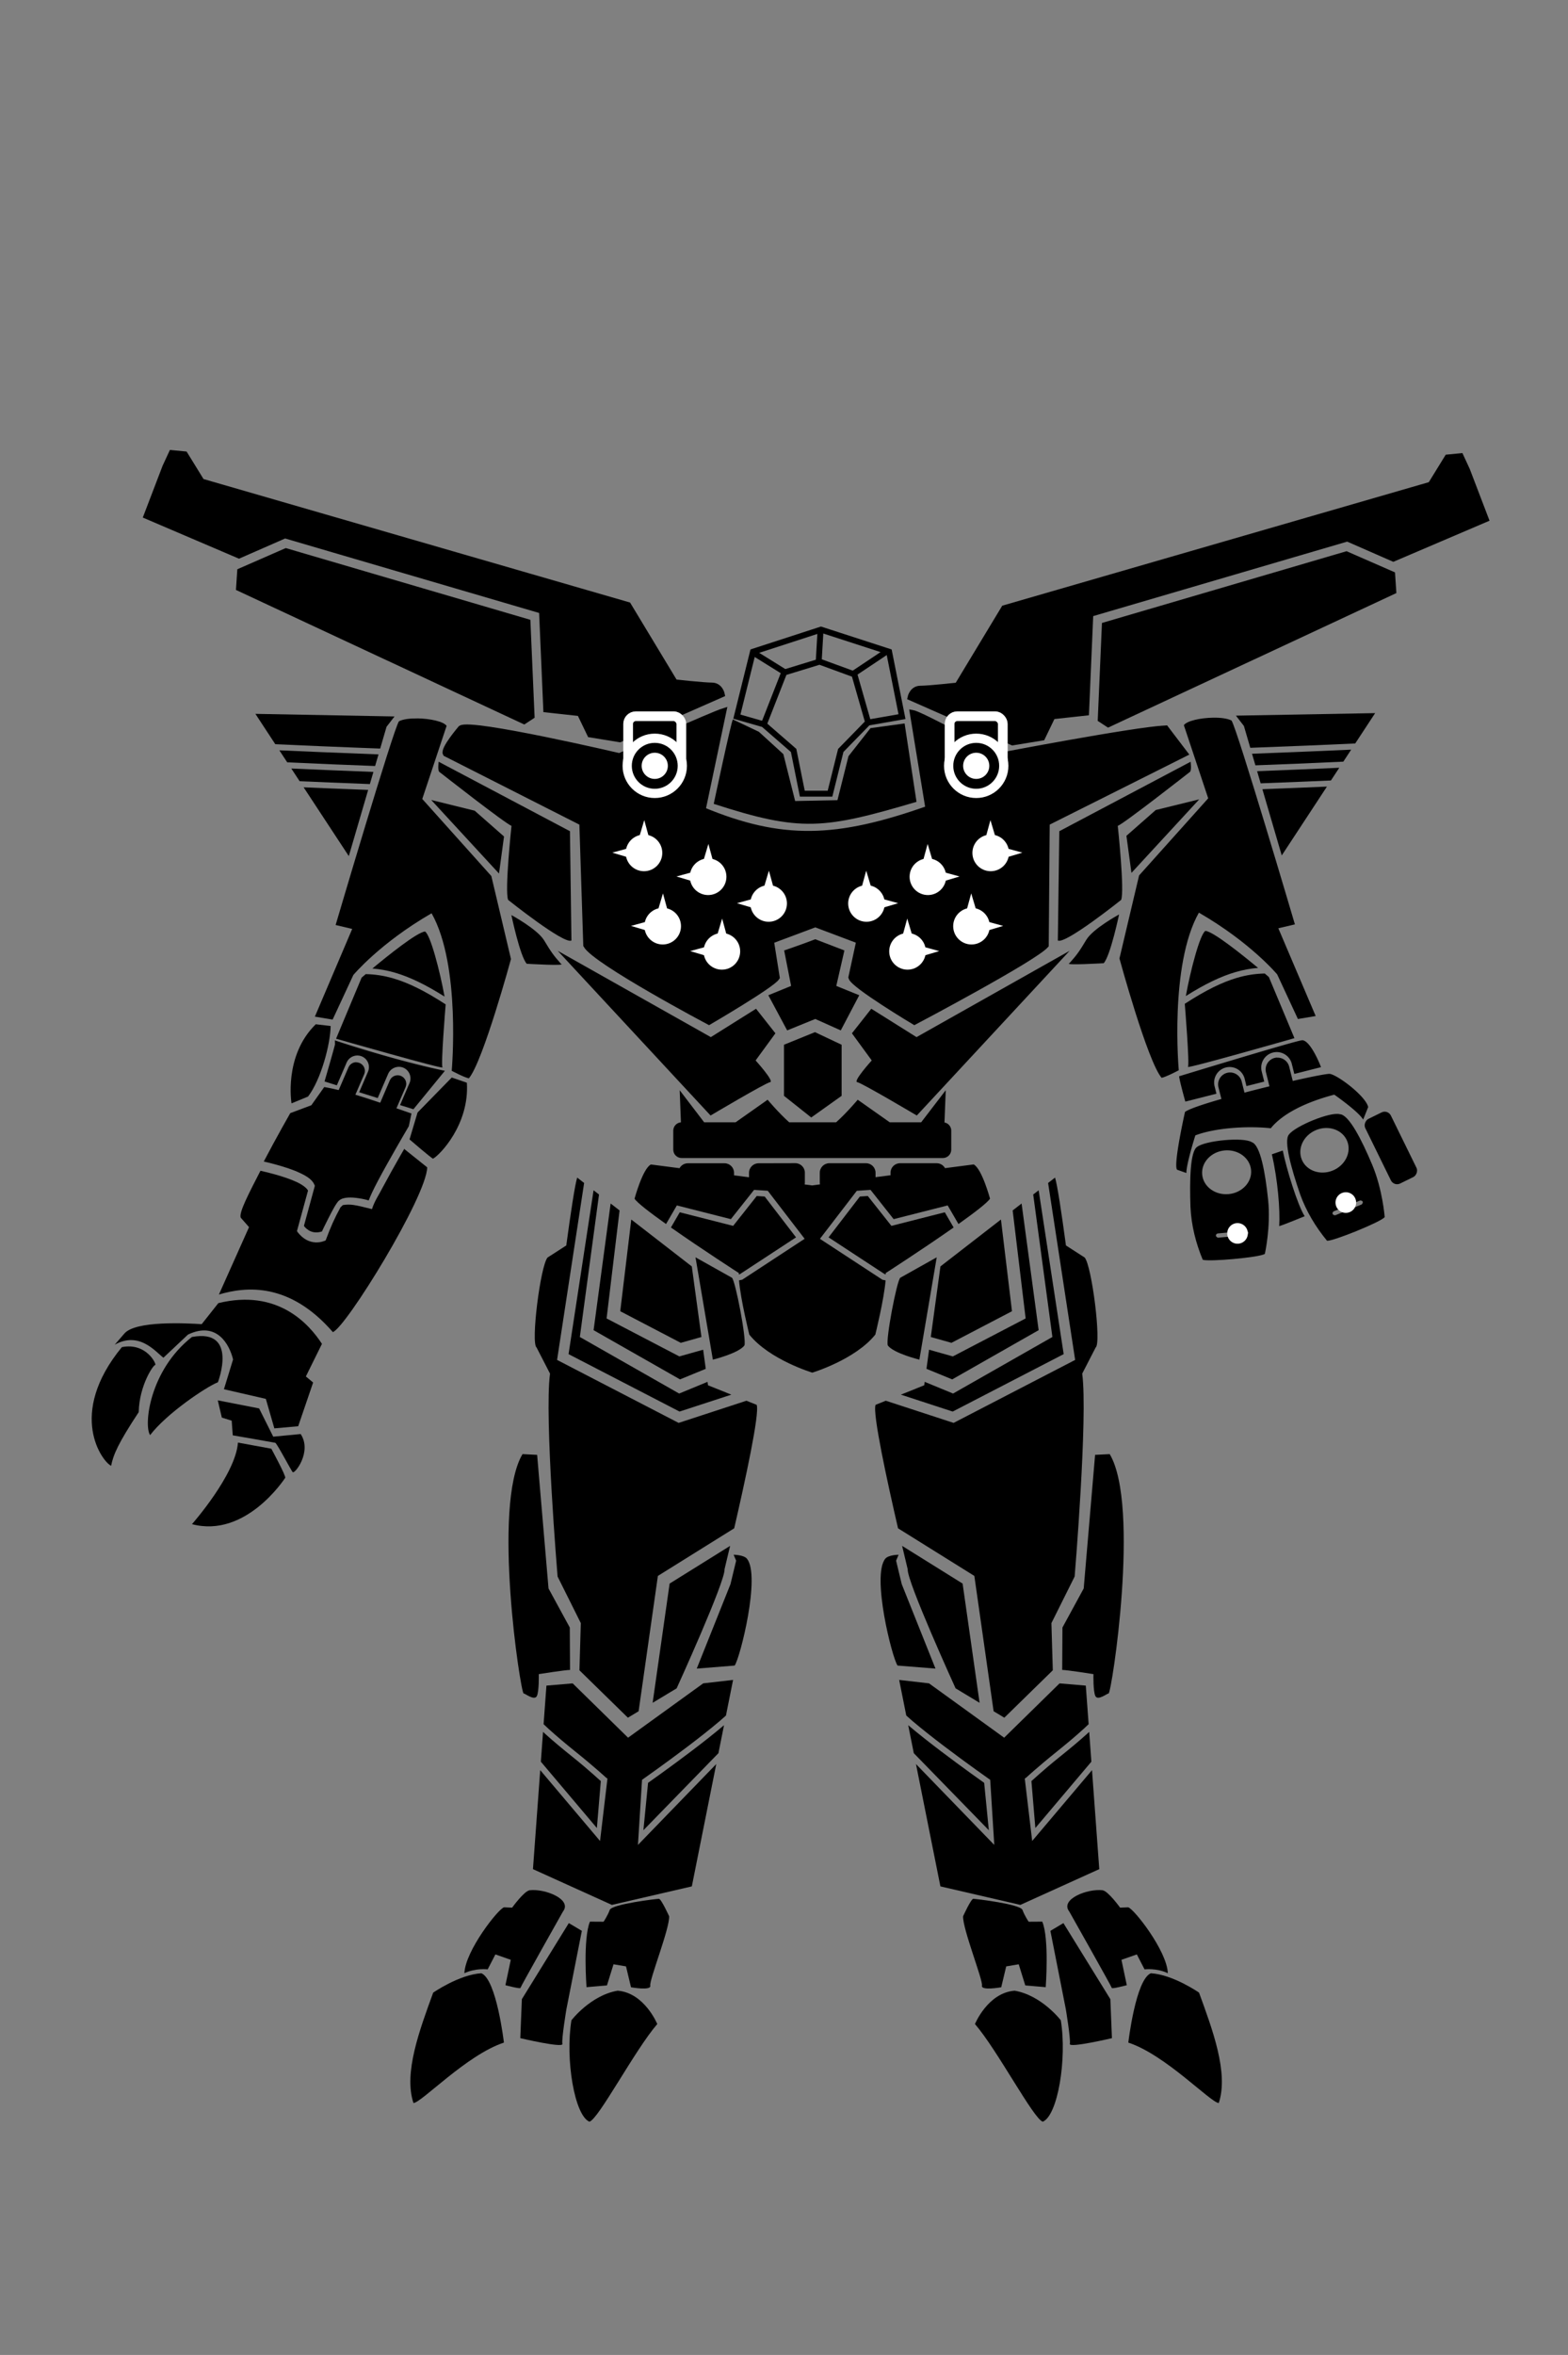 <?xml version="1.0" encoding="UTF-8" standalone="no"?>
<!-- Created with Inkscape (http://www.inkscape.org/) -->

<svg
   sodipodi:docname="Shrike BR.svg"
   inkscape:version="1.1.2 (0a00cf5339, 2022-02-04)"
   id="svg8"
   version="1.1"
   viewBox="0 0 34.983 52.516"
   height="52.516mm"
   width="34.983mm"
   xmlns:inkscape="http://www.inkscape.org/namespaces/inkscape"
   xmlns:sodipodi="http://sodipodi.sourceforge.net/DTD/sodipodi-0.dtd"
   xmlns="http://www.w3.org/2000/svg"
   xmlns:svg="http://www.w3.org/2000/svg"
   xmlns:rdf="http://www.w3.org/1999/02/22-rdf-syntax-ns#"
   xmlns:cc="http://creativecommons.org/ns#"
   xmlns:dc="http://purl.org/dc/elements/1.1/">
  <rect x="0" y="0" width="34.983" height="52.516" fill="#808080" stroke="none"/>
  <defs
     id="defs2" />
  <sodipodi:namedview
     id="base"
     pagecolor="#ffffff"
     bordercolor="#666666"
     borderopacity="1.0"
     inkscape:pageopacity="0.0"
     inkscape:pageshadow="2"
     inkscape:zoom="1.4142136"
     inkscape:cx="68.942909"
     inkscape:cy="43.487066"
     inkscape:document-units="mm"
     inkscape:current-layer="layer1"
     showgrid="false"
     inkscape:window-width="1850"
     inkscape:window-height="1016"
     inkscape:window-x="70"
     inkscape:window-y="1107"
     inkscape:window-maximized="1"
     inkscape:snap-global="false"
     fit-margin-top="0"
     fit-margin-left="0"
     fit-margin-right="0"
     fit-margin-bottom="0"
     showguides="false"
     inkscape:guide-bbox="true"
     inkscape:pagecheckerboard="0" />
  <g
     inkscape:label="Capa 1"
     inkscape:groupmode="layer"
     id="layer1"
     transform="translate(-135.49,-99.591)">
    <path
       id="path19941"
       style="fill:#000000;stroke:#000000;stroke-width:0.132px;stroke-linecap:butt;stroke-linejoin:miter;stroke-opacity:1"
       d="m 143.03,122.886 c -0.009,0.06 -0.218,0.778 -0.218,0.778 l 0.156,0.049 0.195,-0.453 a 0.326,0.326 0 0 1 0.179,-0.174 0.326,0.326 0 0 1 0.249,0.003 0.326,0.326 0 0 1 0.17,0.427 l -0.168,0.391 0.287,0.09 0.209,-0.485 a 0.326,0.326 0 0 1 0.179,-0.173 0.326,0.326 0 0 1 0.249,0.002 0.326,0.326 0 0 1 0.17,0.429 l -0.182,0.423 0.186,0.058 0.605,-0.739 c -1.026,-0.219 -2.266,-0.628 -2.266,-0.628 z" />
    <path
       id="path16801"
       style="fill:#000000;stroke:none;stroke-width:0.132px;stroke-linecap:butt;stroke-linejoin:miter;stroke-opacity:1"
       d="m 164.537,122.79 c -0.002,8e-5 -0.006,4.1e-4 -0.008,7.7e-4 -0.184,0.023 -2.732,0.801 -2.732,0.801 0.007,0.097 0.138,0.565 0.138,0.565 l 0.694,-0.176 -0.041,-0.166 a 0.346,0.346 0 0 1 0.252,-0.419 0.346,0.346 0 0 1 0.419,0.252 l 0.04,0.163 0.397,-0.1 -0.057,-0.228 a 0.346,0.346 0 0 1 0.252,-0.42 0.346,0.346 0 0 1 0.42,0.252 l 0.056,0.225 0.595,-0.151 c -0.024,-0.072 -0.243,-0.606 -0.425,-0.601 z" />
    <path
       id="path13851"
       style="fill:#000000;stroke:#000000;stroke-width:0.132px;stroke-linecap:butt;stroke-linejoin:miter;stroke-opacity:1"
       d="m 139.321,109.695 -0.143,0.309 -0.418,1.093 2.062,0.881 1.025,-0.449 5.735,1.681 0.095,2.202 0.75,0.082 0.229,0.475 0.662,0.108 2.276,-1.003 c 0,0 -0.04,-0.195 -0.221,-0.195 -0.181,0 -0.828,-0.071 -0.828,-0.071 l -1.041,-1.724 -9.516,-2.754 -0.374,-0.607 z m 2.549,2.188 -1.022,0.447 -0.025,0.376 6.359,2.966 0.168,-0.11 -0.091,-2.099 z" />
    <path
       id="path13851-7"
       style="fill:#000000;stroke:#000000;stroke-width:0.132px;stroke-linecap:butt;stroke-linejoin:miter;stroke-opacity:1"
       d="m 168.077,109.765 0.143,0.309 0.418,1.093 -2.062,0.881 -1.025,-0.449 -5.735,1.681 -0.095,2.202 -0.75,0.082 -0.229,0.475 -0.662,0.108 -2.276,-1.003 c 0,0 0.04,-0.195 0.221,-0.195 0.181,0 0.828,-0.071 0.828,-0.071 l 1.041,-1.724 9.516,-2.754 0.374,-0.607 z m -2.549,2.188 1.022,0.447 0.025,0.376 -6.359,2.966 -0.168,-0.11 0.091,-2.099 z" />
    <path
       style="fill:none;stroke:#000000;stroke-width:0.132px;stroke-linecap:butt;stroke-linejoin:miter;stroke-opacity:1"
       d="m 151.93,115.572 0.359,-1.447 1.517,-0.493 1.52,0.493 0.288,1.447 -0.76,0.133 -0.606,0.621 -0.24,0.964 h -0.618 l -0.194,-0.964 -0.672,-0.584 z"
       id="path857"
       sodipodi:nodetypes="cccccccccccc" />
    <path
       style="fill:none;stroke:#000000;stroke-width:0.132px;stroke-linecap:butt;stroke-linejoin:miter;stroke-opacity:1"
       d="m 152.533,115.742 0.452,-1.154 0.79,-0.242 0.777,0.284 0.305,1.065"
       id="path1219"
       sodipodi:nodetypes="ccccc" />
    <path
       style="fill:none;stroke:#000000;stroke-width:0.132px;stroke-linecap:butt;stroke-linejoin:miter;stroke-opacity:1"
       d="m 152.995,114.579 -0.724,-0.45"
       id="path2455" />
    <path
       style="fill:none;stroke:#000000;stroke-width:0.132px;stroke-linecap:butt;stroke-linejoin:miter;stroke-opacity:1"
       d="m 154.527,114.618 0.752,-0.502"
       id="path2457" />
    <path
       style="fill:none;stroke:#000000;stroke-width:0.132px;stroke-linecap:butt;stroke-linejoin:miter;stroke-opacity:1"
       d="m 153.756,114.338 0.041,-0.702"
       id="path2459" />
    <path
       style="fill:#000000;stroke:none;stroke-width:0.132px;stroke-linecap:butt;stroke-linejoin:miter;stroke-opacity:1"
       d="m 151.841,115.635 c -0.036,0.041 -0.427,1.882 -0.427,1.882 1.948,0.633 2.458,0.564 4.524,-0.045 l -0.266,-1.748 -0.761,0.105 -0.491,0.625 -0.246,0.981 -0.944,0.019 -0.263,-1.046 -0.546,-0.498 z"
       id="path6864"
       sodipodi:nodetypes="ccccccccccc" />
    <path
       style="fill:#000000;stroke:#000000;stroke-width:0.132px;stroke-linecap:butt;stroke-linejoin:miter;stroke-opacity:1"
       d="m 145.772,115.834 c 0,0 -0.396,0.462 -0.337,0.561 l 3.046,1.544 0.088,2.73 c 0.201,0.362 2.739,1.708 2.739,1.708 0,0 1.404,-0.819 1.512,-0.989 l -0.13,-0.817 0.989,-0.37 0.982,0.37 -0.177,0.817 c 0.047,0.175 1.407,0.989 1.407,0.989 0,0 2.659,-1.404 2.931,-1.708 l 0.022,-2.73 3.08,-1.544 -0.427,-0.561 c -0.697,0.033 -3.754,0.62 -3.754,0.62 0,0 -1.695,-0.927 -1.888,-0.962 l 0.349,2.132 c -2.05,0.726 -3.274,0.763 -5.038,0.031 l 0.464,-2.204 c -0.238,0.074 -2.319,1.002 -2.319,1.002 0,0 -3.307,-0.774 -3.538,-0.62 z"
       id="path7222"
       sodipodi:nodetypes="cccccccccccccccccccccc" />
    <g
       id="g10836"
       transform="matrix(0.501,0,0,0.501,71.292,67.52)"
       style="fill:#ffffff">
      <g
         id="g9517"
         style="fill:#ffffff">
        <circle
           style="fill:#ffffff;stroke:none;stroke-width:0.711;stroke-dasharray:2.132, 0.711;stop-color:#000000"
           id="path8769"
           cx="156.818"
           cy="101.978"
           r="0.815" />
        <path
           style="fill:#ffffff;stroke:none;stroke-width:0.373px;stroke-linecap:butt;stroke-linejoin:miter;stroke-opacity:1"
           d="m 156.83,100.519 -0.291,0.976 h 0.558 z"
           id="path8884"
           sodipodi:nodetypes="cccc" />
        <path
           style="fill:#ffffff;stroke:none;stroke-width:0.373px;stroke-linecap:butt;stroke-linejoin:miter;stroke-opacity:1"
           d="m 155.407,101.966 0.976,0.291 v -0.558 z"
           id="path8884-3"
           sodipodi:nodetypes="cccc" />
      </g>
      <g
         id="g9517-6"
         transform="translate(0.833,3.261)"
         style="fill:#ffffff">
        <circle
           style="fill:#ffffff;stroke:none;stroke-width:0.711;stroke-dasharray:2.132, 0.711;stop-color:#000000"
           id="path8769-7"
           cx="156.818"
           cy="101.978"
           r="0.815" />
        <path
           style="fill:#ffffff;stroke:none;stroke-width:0.373px;stroke-linecap:butt;stroke-linejoin:miter;stroke-opacity:1"
           d="m 156.83,100.519 -0.291,0.976 h 0.558 z"
           id="path8884-5"
           sodipodi:nodetypes="cccc" />
        <path
           style="fill:#ffffff;stroke:none;stroke-width:0.373px;stroke-linecap:butt;stroke-linejoin:miter;stroke-opacity:1"
           d="m 155.407,101.966 0.976,0.291 v -0.558 z"
           id="path8884-3-3"
           sodipodi:nodetypes="cccc" />
      </g>
      <g
         id="g9517-5"
         transform="translate(2.856,1.061)"
         style="fill:#ffffff">
        <circle
           style="fill:#ffffff;stroke:none;stroke-width:0.711;stroke-dasharray:2.132, 0.711;stop-color:#000000"
           id="path8769-6"
           cx="156.818"
           cy="101.978"
           r="0.815" />
        <path
           style="fill:#ffffff;stroke:none;stroke-width:0.373px;stroke-linecap:butt;stroke-linejoin:miter;stroke-opacity:1"
           d="m 156.83,100.519 -0.291,0.976 h 0.558 z"
           id="path8884-2"
           sodipodi:nodetypes="cccc" />
        <path
           style="fill:#ffffff;stroke:none;stroke-width:0.373px;stroke-linecap:butt;stroke-linejoin:miter;stroke-opacity:1"
           d="m 155.407,101.966 0.976,0.291 v -0.558 z"
           id="path8884-3-9"
           sodipodi:nodetypes="cccc" />
      </g>
      <g
         id="g9517-1"
         transform="translate(3.468,4.382)"
         style="fill:#ffffff">
        <circle
           style="fill:#ffffff;stroke:none;stroke-width:0.711;stroke-dasharray:2.132, 0.711;stop-color:#000000"
           id="path8769-2"
           cx="156.818"
           cy="101.978"
           r="0.815" />
        <path
           style="fill:#ffffff;stroke:none;stroke-width:0.373px;stroke-linecap:butt;stroke-linejoin:miter;stroke-opacity:1"
           d="m 156.83,100.519 -0.291,0.976 h 0.558 z"
           id="path8884-7"
           sodipodi:nodetypes="cccc" />
        <path
           style="fill:#ffffff;stroke:none;stroke-width:0.373px;stroke-linecap:butt;stroke-linejoin:miter;stroke-opacity:1"
           d="m 155.407,101.966 0.976,0.291 v -0.558 z"
           id="path8884-3-0"
           sodipodi:nodetypes="cccc" />
      </g>
      <g
         id="g9517-9"
         transform="translate(5.551,2.25)"
         style="fill:#ffffff">
        <circle
           style="fill:#ffffff;stroke:none;stroke-width:0.711;stroke-dasharray:2.132, 0.711;stop-color:#000000"
           id="path8769-3"
           cx="156.818"
           cy="101.978"
           r="0.815" />
        <path
           style="fill:#ffffff;stroke:none;stroke-width:0.373px;stroke-linecap:butt;stroke-linejoin:miter;stroke-opacity:1"
           d="m 156.83,100.519 -0.291,0.976 h 0.558 z"
           id="path8884-6"
           sodipodi:nodetypes="cccc" />
        <path
           style="fill:#ffffff;stroke:none;stroke-width:0.373px;stroke-linecap:butt;stroke-linejoin:miter;stroke-opacity:1"
           d="m 155.407,101.966 0.976,0.291 v -0.558 z"
           id="path8884-3-06"
           sodipodi:nodetypes="cccc" />
      </g>
      <g
         id="g9517-2"
         transform="matrix(-1,0,0,1,323.544,2.25)"
         style="fill:#ffffff">
        <circle
           style="fill:#ffffff;stroke:none;stroke-width:0.711;stroke-dasharray:2.132, 0.711;stop-color:#000000"
           id="path8769-61"
           cx="156.818"
           cy="101.978"
           r="0.815" />
        <path
           style="fill:#ffffff;stroke:none;stroke-width:0.373px;stroke-linecap:butt;stroke-linejoin:miter;stroke-opacity:1"
           d="m 156.83,100.519 -0.291,0.976 h 0.558 z"
           id="path8884-8"
           sodipodi:nodetypes="cccc" />
        <path
           style="fill:#ffffff;stroke:none;stroke-width:0.373px;stroke-linecap:butt;stroke-linejoin:miter;stroke-opacity:1"
           d="m 155.407,101.966 0.976,0.291 v -0.558 z"
           id="path8884-3-7"
           sodipodi:nodetypes="cccc" />
      </g>
      <g
         id="g9517-2-9"
         transform="matrix(-1,0,0,1,326.279,1.061)"
         style="fill:#ffffff">
        <circle
           style="fill:#ffffff;stroke:none;stroke-width:0.711;stroke-dasharray:2.132, 0.711;stop-color:#000000"
           id="path8769-61-2"
           cx="156.818"
           cy="101.978"
           r="0.815" />
        <path
           style="fill:#ffffff;stroke:none;stroke-width:0.373px;stroke-linecap:butt;stroke-linejoin:miter;stroke-opacity:1"
           d="m 156.83,100.519 -0.291,0.976 h 0.558 z"
           id="path8884-8-0"
           sodipodi:nodetypes="cccc" />
        <path
           style="fill:#ffffff;stroke:none;stroke-width:0.373px;stroke-linecap:butt;stroke-linejoin:miter;stroke-opacity:1"
           d="m 155.407,101.966 0.976,0.291 v -0.558 z"
           id="path8884-3-7-2"
           sodipodi:nodetypes="cccc" />
      </g>
      <g
         id="g9517-2-3"
         transform="matrix(-1,0,0,1,329.076,0)"
         style="fill:#ffffff">
        <circle
           style="fill:#ffffff;stroke:none;stroke-width:0.711;stroke-dasharray:2.132, 0.711;stop-color:#000000"
           id="path8769-61-7"
           cx="156.818"
           cy="101.978"
           r="0.815" />
        <path
           style="fill:#ffffff;stroke:none;stroke-width:0.373px;stroke-linecap:butt;stroke-linejoin:miter;stroke-opacity:1"
           d="m 156.83,100.519 -0.291,0.976 h 0.558 z"
           id="path8884-8-5"
           sodipodi:nodetypes="cccc" />
        <path
           style="fill:#ffffff;stroke:none;stroke-width:0.373px;stroke-linecap:butt;stroke-linejoin:miter;stroke-opacity:1"
           d="m 155.407,101.966 0.976,0.291 v -0.558 z"
           id="path8884-3-7-9"
           sodipodi:nodetypes="cccc" />
      </g>
      <g
         id="g9517-2-2"
         transform="matrix(-1,0,0,1,325.371,4.382)"
         style="fill:#ffffff">
        <circle
           style="fill:#ffffff;stroke:none;stroke-width:0.711;stroke-dasharray:2.132, 0.711;stop-color:#000000"
           id="path8769-61-28"
           cx="156.818"
           cy="101.978"
           r="0.815" />
        <path
           style="fill:#ffffff;stroke:none;stroke-width:0.373px;stroke-linecap:butt;stroke-linejoin:miter;stroke-opacity:1"
           d="m 156.83,100.519 -0.291,0.976 h 0.558 z"
           id="path8884-8-9"
           sodipodi:nodetypes="cccc" />
        <path
           style="fill:#ffffff;stroke:none;stroke-width:0.373px;stroke-linecap:butt;stroke-linejoin:miter;stroke-opacity:1"
           d="m 155.407,101.966 0.976,0.291 v -0.558 z"
           id="path8884-3-7-7"
           sodipodi:nodetypes="cccc" />
      </g>
      <g
         id="g9517-2-36"
         transform="matrix(-1,0,0,1,328.22,3.261)"
         style="fill:#ffffff">
        <circle
           style="fill:#ffffff;stroke:none;stroke-width:0.711;stroke-dasharray:2.132, 0.711;stop-color:#000000"
           id="path8769-61-1"
           cx="156.818"
           cy="101.978"
           r="0.815" />
        <path
           style="fill:#ffffff;stroke:none;stroke-width:0.373px;stroke-linecap:butt;stroke-linejoin:miter;stroke-opacity:1"
           d="m 156.83,100.519 -0.291,0.976 h 0.558 z"
           id="path8884-8-2"
           sodipodi:nodetypes="cccc" />
        <path
           style="fill:#ffffff;stroke:none;stroke-width:0.373px;stroke-linecap:butt;stroke-linejoin:miter;stroke-opacity:1"
           d="m 155.407,101.966 0.976,0.291 v -0.558 z"
           id="path8884-3-7-93"
           sodipodi:nodetypes="cccc" />
      </g>
    </g>
    <rect
       style="fill:#000000;stroke:#ffffff;stroke-width:0.217;stroke-miterlimit:4;stroke-dasharray:none;stop-color:#000000"
       id="rect10102"
       width="1.187"
       height="1.344"
       x="149.504"
       y="115.563"
       ry="0.171" />
    <circle
       style="fill:#000000;stroke:#ffffff;stroke-width:0.206;stroke-miterlimit:4;stroke-dasharray:none;stop-color:#000000"
       id="path9932"
       cx="150.098"
       cy="116.669"
       r="0.615" />
    <rect
       style="fill:#000000;stroke:#ffffff;stroke-width:0.217;stroke-miterlimit:4;stroke-dasharray:none;stop-color:#000000"
       id="rect10102-9"
       width="1.187"
       height="1.344"
       x="156.676"
       y="115.563"
       ry="0.171" />
    <circle
       style="fill:#000000;stroke:#ffffff;stroke-width:0.206;stroke-miterlimit:4;stroke-dasharray:none;stop-color:#000000"
       id="path9932-4"
       cx="157.27"
       cy="116.669"
       r="0.615" />
    <circle
       style="fill:#ffffff;stroke:none;stroke-width:0.499;stroke-miterlimit:4;stroke-dasharray:none;stop-color:#000000"
       id="path10336"
       cx="150.098"
       cy="116.669"
       r="0.292" />
    <circle
       style="fill:#ffffff;stroke:none;stroke-width:0.499;stroke-miterlimit:4;stroke-dasharray:none;stop-color:#000000"
       id="path10336-7"
       cx="157.27"
       cy="116.669"
       r="0.292" />
    <path
       style="fill:#000000;stroke:none;stroke-width:0.136px;stroke-linecap:butt;stroke-linejoin:miter;stroke-opacity:1"
       d="m 148.239,120.566 -0.033,-2.439 -2.929,-1.549 c 0,0 -0.031,0.214 0.025,0.234 0,0 1.484,1.163 1.6,1.195 0,0 -0.156,1.454 -0.075,1.652 0,0 1.244,0.995 1.412,0.906 z"
       id="path911"
       sodipodi:nodetypes="ccccccc" />
    <path
       style="fill:#000000;stroke:none;stroke-width:0.136px;stroke-linecap:butt;stroke-linejoin:miter;stroke-opacity:1"
       d="m 159.091,120.566 0.033,-2.439 2.929,-1.549 c 0,0 0.031,0.214 -0.025,0.234 0,0 -1.484,1.163 -1.6,1.195 0,0 0.156,1.454 0.075,1.652 0,0 -1.244,0.995 -1.412,0.906 z"
       id="path911-3"
       sodipodi:nodetypes="ccccccc" />
    <path
       style="fill:#000000;stroke:none;stroke-width:0.132px;stroke-linecap:butt;stroke-linejoin:miter;stroke-opacity:1"
       d="m 153.678,120.536 c -0.233,0.093 -0.693,0.25 -0.693,0.25 l 0.155,0.791 -0.508,0.208 0.42,0.784 0.627,-0.255 0.569,0.255 0.412,-0.784 -0.512,-0.208 0.181,-0.791 z"
       id="path2277"
       sodipodi:nodetypes="ccccccccccc" />
    <path
       style="fill:#000000;stroke:none;stroke-width:0.132px;stroke-linecap:butt;stroke-linejoin:miter;stroke-opacity:1"
       d="m 153.672,122.608 -0.691,0.281 v 1.139 l 0.608,0.483 0.678,-0.483 v -1.139 z"
       id="path3062"
       sodipodi:nodetypes="ccccccc" />
    <path
       style="fill:#000000;stroke:none;stroke-width:0.132px;stroke-linecap:butt;stroke-linejoin:miter;stroke-opacity:1"
       d="m 152.358,122.086 0.432,0.548 -0.442,0.605 c 0,0 0.424,0.469 0.324,0.484 -0.1,0.015 -1.329,0.744 -1.329,0.744 l -3.41,-3.673 3.416,1.925 z"
       id="path3525"
       sodipodi:nodetypes="cccccccc" />
    <path
       style="fill:#000000;stroke:none;stroke-width:0.132px;stroke-linecap:butt;stroke-linejoin:miter;stroke-opacity:1"
       d="m 154.929,122.086 -0.432,0.548 0.442,0.605 c 0,0 -0.424,0.469 -0.324,0.484 0.1,0.015 1.329,0.744 1.329,0.744 l 3.41,-3.673 -3.416,1.925 z"
       id="path3525-6"
       sodipodi:nodetypes="cccccccc" />
    <path
       id="rect906"
       style="fill:#000000;stroke-width:0.18;stop-color:#000000"
       d="m 150.654,123.903 0.028,0.716 c -0.096,0.008 -0.171,0.088 -0.171,0.186 v 0.423 c 0,0.104 0.083,0.187 0.187,0.187 h 5.828 c 0.104,0 0.187,-0.084 0.187,-0.187 v -0.423 c 0,-0.091 -0.065,-0.167 -0.151,-0.183 l 0.028,-0.719 -0.548,0.715 h -0.702 l -0.714,-0.503 c 0,0 -0.243,0.29 -0.481,0.503 h -1.048 c -0.239,-0.213 -0.481,-0.503 -0.481,-0.503 l -0.714,0.503 h -0.702 z" />
    <path
       id="path1337"
       style="fill:#000000;stroke:none;stroke-width:0.132px;stroke-linecap:butt;stroke-linejoin:miter;stroke-opacity:1"
       d="m 152.415,125.532 c -0.118,0 -0.214,0.095 -0.214,0.213 v 0.099 l -0.334,-0.043 v -0.056 c 0,-0.118 -0.095,-0.213 -0.213,-0.213 h -0.816 c -0.081,0 -0.151,0.044 -0.187,0.11 l -0.639,-0.083 c -0.184,0.092 -0.365,0.763 -0.365,0.763 0.059,0.092 0.348,0.313 0.703,0.565 l 0.241,-0.415 1.205,0.306 0.518,-0.653 0.305,0.02 0.823,1.071 -1.383,0.906 -0.011,0.007 -0.07,0.014 c 0.035,0.428 0.229,1.209 0.229,1.209 0.447,0.56 1.406,0.849 1.406,0.849 0,0 0.958,-0.289 1.406,-0.849 0,0 0.194,-0.78 0.229,-1.208 l -0.058,-0.012 -0.013,-0.003 -1.394,-0.912 0.823,-1.071 0.306,-0.021 0.516,0.653 1.205,-0.306 0.241,0.415 c 0.355,-0.252 0.645,-0.474 0.704,-0.566 0,0 -0.181,-0.67 -0.365,-0.763 l -0.639,0.083 c -0.036,-0.066 -0.106,-0.11 -0.187,-0.11 h -0.816 c -0.118,0 -0.213,0.095 -0.213,0.213 v 0.055 l -0.334,0.043 v -0.098 c 0,-0.118 -0.095,-0.213 -0.214,-0.213 h -0.816 c -0.118,0 -0.214,0.095 -0.214,0.213 v 0.216 c 0,0.015 0.001,0.029 0.005,0.043 l -0.178,0.023 -0.165,-0.022 c 0.003,-0.014 0.005,-0.029 0.005,-0.045 v -0.216 c 0,-0.118 -0.095,-0.213 -0.213,-0.213 z m -0.041,0.73 -0.527,0.666 -1.191,-0.303 -0.197,0.339 c 0.673,0.473 1.515,1.016 1.515,1.016 -6.3e-4,0.009 -8.1e-4,0.019 -0.001,0.03 l 0.024,-0.005 1.253,-0.821 -0.699,-0.91 z m 2.477,0 -0.177,0.012 -0.698,0.91 1.251,0.82 0.025,0.005 c -2.2e-4,-0.009 -4.1e-4,-0.02 -0.001,-0.029 0,0 0.842,-0.543 1.515,-1.016 l -0.197,-0.339 -1.191,0.303 z" />
    <g
       id="g9464"
       transform="matrix(0.501,0,0,0.501,71.143,67.52)">
      <path
         id="path2799"
         style="fill:#000000;stroke:none;stroke-width:1px;stroke-linecap:butt;stroke-linejoin:miter;stroke-opacity:1"
         d="m 70.379,63.543 c -0.388,1.237 -1.094,5.948 -1.834,11.4 l -3.141,2.023 c -1.204,1.371 -2.844,14.417 -1.848,15.117 l 2.258,4.385 c -0.972,7.207 1.271,34.08 1.271,34.08 l 3.904,7.826 -0.232,7.926 8.145,7.963 1.801,-1.084 3.238,-22.73 12.824,-7.998 c 1.782,-7.711 4.323,-19.336 3.775,-20.738 L 98.822,101.021 87.426,104.746 67,94.168 71.545,64.445 Z m 2.754,2.133 -4.205,27.518 18.652,9.648 8.705,-2.84 -3.922,-1.576 -0.078,-0.576 -4.771,1.965 -16.689,-9.5 3.223,-23.932 z M 76,67.896 73.135,89.17 87.662,97.438 l 4.324,-1.775 -0.438,-3.209 -3.998,1.125 -12.23,-6.379 2.182,-18.141 z m 3.469,2.688 -1.854,15.404 10.172,5.309 3.471,-0.979 -1.619,-11.855 z m 10.793,6.35 2.916,17.188 c 0,0 4.334,-1.064 5.303,-2.385 0.38,-1.002 -1.514,-10.874 -2.096,-11.371 z m 5.816,48.467 -10.166,6.334 -2.854,20.027 4.035,-2.432 c 0,0 8.209,-18.005 8.049,-20.012 0,0 0.38,-1.563 0.936,-3.918 z"
         transform="matrix(0.265,0,0,0.265,135.49,99.591)" />
      <path
         id="path5279"
         style="fill:#000000;stroke:none;stroke-width:1px;stroke-linecap:butt;stroke-linejoin:miter;stroke-opacity:1"
         d="m 96.574,147.918 -5.016,0.576 -12.629,9.127 -9.309,-9.123 -4.41,0.375 -0.477,6.479 c 0.274,0.265 0.568,0.541 0.879,0.824 1.32,1.2 2.937,2.555 4.51,3.816 3.146,2.523 5.076,4.31 5.076,4.31 l 0.266,0.191 -1.244,10.477 -10.053,-11.898 -1.221,16.627 13.262,6.006 13.436,-3.109 4.105,-20.547 -13.158,13.582 0.686,-10.936 0.221,-0.156 c 0,0 3.624,-2.541 7.441,-5.432 1.909,-1.445 3.862,-2.98 5.434,-4.318 0.359,-0.306 0.692,-0.603 1.006,-0.889 z m -1.52,7.602 c -0.012,0.01 -0.021,0.019 -0.033,0.029 -1.597,1.36 -3.567,2.904 -5.484,4.355 -3.726,2.821 -7.049,5.159 -7.248,5.299 l -0.783,7.961 12.609,-12.943 z m -30.414,1.125 -0.367,5.006 9.414,11.143 0.662,-7.885 c -0.235,-0.173 -1.815,-1.71 -4.847,-4.14 -1.583,-1.269 -3.215,-2.622 -4.561,-3.846 -0.103,-0.094 -0.201,-0.186 -0.301,-0.277 z"
         transform="matrix(0.265,0,0,0.265,135.49,99.591)"
         sodipodi:nodetypes="ccccccsccccccccccccssccccsccccccccssc" />
      <path
         style="fill:#000000;stroke:none;stroke-width:0.265px;stroke-linecap:butt;stroke-linejoin:miter;stroke-opacity:1"
         d="m 153.822,138.344 c -0.211,0 -1.392,0.187 -1.392,0.187 0,0 0.019,0.766 -0.086,0.977 -0.109,0.219 -0.521,-0.117 -0.588,-0.117 -0.134,0 -1.418,-8.359 -0.05,-10.653 l 0.651,0.033 0.507,5.947 0.947,1.739 z"
         id="path5964"
         sodipodi:nodetypes="ccssccccc" />
      <path
         style="fill:#000000;stroke:none;stroke-width:0.265px;stroke-linecap:butt;stroke-linejoin:miter;stroke-opacity:1"
         d="m 161.219,133.481 -0.252,1.045 -1.502,3.759 1.688,-0.135 c 0.244,-0.34 1.161,-3.993 0.549,-4.754 -0.141,-0.176 -0.595,-0.179 -0.595,-0.179 z"
         id="path6324"
         sodipodi:nodetypes="ccccscc" />
      <path
         style="fill:#000000;stroke:none;stroke-width:0.265px;stroke-linecap:butt;stroke-linejoin:miter;stroke-opacity:1"
         d="m 155.946,152.621 c -1.209,0.203 -2.062,1.318 -2.062,1.318 -0.282,1.729 0.138,4.238 0.801,4.513 0.403,-0.103 2.022,-3.191 3.022,-4.346 0,0 -0.57,-1.388 -1.762,-1.484 z"
         id="path7407"
         sodipodi:nodetypes="ccccc" />
      <path
         style="fill:#000000;stroke:none;stroke-width:0.265px;stroke-linecap:butt;stroke-linejoin:miter;stroke-opacity:1"
         d="m 149.872,151.845 c -1,0.065 -2.144,0.863 -2.144,0.863 -0.599,1.647 -1.324,3.567 -0.879,4.914 0.364,-0.018 2.369,-2.145 4.029,-2.69 0,0 -0.329,-2.816 -1.006,-3.087 z"
         id="path7407-9"
         sodipodi:nodetypes="cccccc" />
      <path
         style="fill:#000000;stroke:none;stroke-width:0.265px;stroke-linecap:butt;stroke-linejoin:miter;stroke-opacity:1"
         d="m 154.709,149.548 c -0.316,0.754 -0.153,2.917 -0.153,2.917 l 0.91,-0.078 0.292,-0.941 0.557,0.094 0.222,0.929 c 0,0 0.912,0.165 0.858,-0.073 -0.053,-0.238 0.869,-2.543 0.84,-3.088 0,0 -0.353,-0.776 -0.454,-0.776 -0.101,0 -2.098,0.237 -2.191,0.495 -0.092,0.258 -0.275,0.525 -0.275,0.525 z"
         id="path8482"
         sodipodi:nodetypes="ccccccccsccc" />
      <path
         style="fill:#000000;stroke:none;stroke-width:0.265px;stroke-linecap:butt;stroke-linejoin:miter;stroke-opacity:1"
         d="m 150.945,152.377 c 0,0 0.662,0.177 0.668,0.122 0.006,-0.055 1.892,-3.398 1.892,-3.398 0.431,-0.545 -0.802,-1.032 -1.482,-0.95 -0.249,0.037 -0.78,0.774 -0.78,0.774 l -0.358,-0.015 c -0.245,0.049 -1.733,1.937 -1.767,2.934 0.5,-0.24 1.036,-0.171 1.036,-0.171 l 0.344,-0.666 0.685,0.24 z"
         id="path8633"
         sodipodi:nodetypes="ccccccccccc" />
      <path
         style="fill:#000000;stroke:none;stroke-width:0.265px;stroke-linecap:butt;stroke-linejoin:miter;stroke-opacity:1"
         d="m 151.607,154.735 c 0,0 1.922,0.451 1.875,0.256 -0.046,-0.195 0.178,-1.542 0.178,-1.542 l 0.688,-3.491 -0.58,-0.345 -2.091,3.386 z"
         id="path9259" />
    </g>
    <g
       id="g9464-2"
       transform="matrix(-0.501,0,0,0.501,236.253,67.52)">
      <path
         id="path2799-7"
         style="fill:#000000;stroke:none;stroke-width:1px;stroke-linecap:butt;stroke-linejoin:miter;stroke-opacity:1"
         d="m 70.379,63.543 c -0.388,1.237 -1.094,5.948 -1.834,11.4 l -3.141,2.023 c -1.204,1.371 -2.844,14.417 -1.848,15.117 l 2.258,4.385 c -0.972,7.207 1.271,34.08 1.271,34.08 l 3.904,7.826 -0.232,7.926 8.145,7.963 1.801,-1.084 3.238,-22.73 12.824,-7.998 c 1.782,-7.711 4.323,-19.336 3.775,-20.738 L 98.822,101.021 87.426,104.746 67,94.168 71.545,64.445 Z m 2.754,2.133 -4.205,27.518 18.652,9.648 8.705,-2.84 -3.922,-1.576 -0.078,-0.576 -4.771,1.965 -16.689,-9.5 3.223,-23.932 z M 76,67.896 73.135,89.17 87.662,97.438 l 4.324,-1.775 -0.438,-3.209 -3.998,1.125 -12.23,-6.379 2.182,-18.141 z m 3.469,2.688 -1.854,15.404 10.172,5.309 3.471,-0.979 -1.619,-11.855 z m 10.793,6.35 2.916,17.188 c 0,0 4.334,-1.064 5.303,-2.385 0.38,-1.002 -1.514,-10.874 -2.096,-11.371 z m 5.816,48.467 -10.166,6.334 -2.854,20.027 4.035,-2.432 c 0,0 8.209,-18.005 8.049,-20.012 0,0 0.38,-1.563 0.936,-3.918 z"
         transform="matrix(0.265,0,0,0.265,135.49,99.591)" />
      <path
         id="path5279-0"
         style="fill:#000000;stroke:none;stroke-width:1px;stroke-linecap:butt;stroke-linejoin:miter;stroke-opacity:1"
         d="m 96.574,147.918 -5.016,0.576 -12.629,9.127 -9.309,-9.123 -4.41,0.375 -0.477,6.479 c 0.274,0.265 0.568,0.541 0.879,0.824 1.32,1.2 2.937,2.555 4.51,3.816 3.146,2.523 5.076,4.31 5.076,4.31 l 0.266,0.191 -1.244,10.477 -10.053,-11.898 -1.221,16.627 13.262,6.006 13.436,-3.109 4.105,-20.547 -13.158,13.582 0.686,-10.936 0.221,-0.156 c 0,0 3.624,-2.541 7.441,-5.432 1.909,-1.445 3.862,-2.98 5.434,-4.318 0.359,-0.306 0.692,-0.603 1.006,-0.889 z m -1.52,7.602 c -0.012,0.01 -0.021,0.019 -0.033,0.029 -1.597,1.36 -3.567,2.904 -5.484,4.355 -3.726,2.821 -7.049,5.159 -7.248,5.299 l -0.783,7.961 12.609,-12.943 z m -30.414,1.125 -0.367,5.006 9.414,11.143 0.662,-7.885 c -0.235,-0.173 -1.815,-1.71 -4.847,-4.14 -1.583,-1.269 -3.215,-2.622 -4.561,-3.846 -0.103,-0.094 -0.201,-0.186 -0.301,-0.277 z"
         transform="matrix(0.265,0,0,0.265,135.49,99.591)"
         sodipodi:nodetypes="ccccccsccccccccccccssccccsccccccccssc" />
      <path
         style="fill:#000000;stroke:none;stroke-width:0.265px;stroke-linecap:butt;stroke-linejoin:miter;stroke-opacity:1"
         d="m 153.822,138.344 c -0.211,0 -1.392,0.187 -1.392,0.187 0,0 0.019,0.766 -0.086,0.977 -0.109,0.219 -0.521,-0.117 -0.588,-0.117 -0.134,0 -1.418,-8.359 -0.05,-10.653 l 0.651,0.033 0.507,5.947 0.947,1.739 z"
         id="path5964-9"
         sodipodi:nodetypes="ccssccccc" />
      <path
         style="fill:#000000;stroke:none;stroke-width:0.265px;stroke-linecap:butt;stroke-linejoin:miter;stroke-opacity:1"
         d="m 161.219,133.481 -0.252,1.045 -1.502,3.759 1.688,-0.135 c 0.244,-0.34 1.161,-3.993 0.549,-4.754 -0.141,-0.176 -0.595,-0.179 -0.595,-0.179 z"
         id="path6324-3"
         sodipodi:nodetypes="ccccscc" />
      <path
         style="fill:#000000;stroke:none;stroke-width:0.265px;stroke-linecap:butt;stroke-linejoin:miter;stroke-opacity:1"
         d="m 155.946,152.621 c -1.209,0.203 -2.062,1.318 -2.062,1.318 -0.282,1.729 0.138,4.238 0.801,4.513 0.403,-0.103 2.022,-3.191 3.022,-4.346 0,0 -0.57,-1.388 -1.762,-1.484 z"
         id="path7407-6"
         sodipodi:nodetypes="ccccc" />
      <path
         style="fill:#000000;stroke:none;stroke-width:0.265px;stroke-linecap:butt;stroke-linejoin:miter;stroke-opacity:1"
         d="m 149.872,151.845 c -1,0.065 -2.144,0.863 -2.144,0.863 -0.599,1.647 -1.324,3.567 -0.879,4.914 0.364,-0.018 2.369,-2.145 4.029,-2.69 0,0 -0.329,-2.816 -1.006,-3.087 z"
         id="path7407-9-0"
         sodipodi:nodetypes="cccccc" />
      <path
         style="fill:#000000;stroke:none;stroke-width:0.265px;stroke-linecap:butt;stroke-linejoin:miter;stroke-opacity:1"
         d="m 154.709,149.548 c -0.316,0.754 -0.153,2.917 -0.153,2.917 l 0.91,-0.078 0.292,-0.941 0.557,0.094 0.222,0.929 c 0,0 0.912,0.165 0.858,-0.073 -0.053,-0.238 0.869,-2.543 0.84,-3.088 0,0 -0.353,-0.776 -0.454,-0.776 -0.101,0 -2.098,0.237 -2.191,0.495 -0.092,0.258 -0.275,0.525 -0.275,0.525 z"
         id="path8482-6"
         sodipodi:nodetypes="ccccccccsccc" />
      <path
         style="fill:#000000;stroke:none;stroke-width:0.265px;stroke-linecap:butt;stroke-linejoin:miter;stroke-opacity:1"
         d="m 150.945,152.377 c 0,0 0.662,0.177 0.668,0.122 0.006,-0.055 1.892,-3.398 1.892,-3.398 0.431,-0.545 -0.802,-1.032 -1.482,-0.95 -0.249,0.037 -0.78,0.774 -0.78,0.774 l -0.358,-0.015 c -0.245,0.049 -1.733,1.937 -1.767,2.934 0.5,-0.24 1.036,-0.171 1.036,-0.171 l 0.344,-0.666 0.685,0.24 z"
         id="path8633-2"
         sodipodi:nodetypes="ccccccccccc" />
      <path
         style="fill:#000000;stroke:none;stroke-width:0.265px;stroke-linecap:butt;stroke-linejoin:miter;stroke-opacity:1"
         d="m 151.607,154.735 c 0,0 1.922,0.451 1.875,0.256 -0.046,-0.195 0.178,-1.542 0.178,-1.542 l 0.688,-3.491 -0.58,-0.345 -2.091,3.386 z"
         id="path9259-6" />
    </g>
    <path
       id="path9993"
       style="fill:#000000;stroke:none;stroke-width:0.132px;stroke-linecap:butt;stroke-linejoin:miter;stroke-opacity:1"
       d="m 141.188,115.51 0.444,0.677 c 0.301,0.014 0.673,0.031 1.045,0.046 0.573,0.024 1.029,0.041 1.295,0.051 l 0.142,-0.486 0.178,-0.23 z m 3.616,0.102 c -0.167,-0.002 -0.324,0.016 -0.413,0.064 -0.124,0.174 -1.413,4.543 -1.413,4.543 l 0.37,0.087 -0.833,1.956 0.396,0.066 0.462,-0.994 c 0,0 0.592,-0.711 1.746,-1.377 0.66,1.167 0.449,3.513 0.449,3.513 0,0 0.287,0.152 0.383,0.168 0.318,-0.379 0.939,-2.66 0.939,-2.66 l -0.438,-1.851 -1.541,-1.719 0.543,-1.63 c -0.065,-0.097 -0.371,-0.163 -0.65,-0.167 z m -3.081,0.712 0.175,0.267 c 0.299,0.014 0.657,0.03 1.023,0.045 0.344,0.014 0.663,0.026 0.938,0.037 l 0.076,-0.259 c -0.28,-0.011 -0.717,-0.028 -1.263,-0.05 -0.333,-0.014 -0.665,-0.028 -0.949,-0.041 z m 0.266,0.405 0.186,0.283 c 0.221,0.009 0.452,0.019 0.69,0.029 0.322,0.013 0.612,0.025 0.877,0.035 l 0.079,-0.271 c -0.299,-0.012 -0.447,-0.017 -0.905,-0.036 -0.328,-0.013 -0.646,-0.027 -0.926,-0.04 z m 0.275,0.419 1.008,1.534 0.432,-1.476 c -0.297,-0.012 -0.417,-0.016 -0.844,-0.033 -0.202,-0.008 -0.404,-0.017 -0.596,-0.025 z m 2.847,0.283 1.512,1.64 0.112,-0.826 -0.654,-0.575 z m 1.788,2.566 c 0,0 0.193,0.923 0.343,1.086 0,0 0.91,0.055 0.763,0 -0.176,-0.198 -0.224,-0.271 -0.375,-0.521 -0.151,-0.251 -0.731,-0.565 -0.731,-0.565 z" />
    <path
       id="path12846"
       style="fill:#000000;stroke:none;stroke-width:0.132px;stroke-linecap:butt;stroke-linejoin:miter;stroke-opacity:1"
       d="m 144.972,120.364 c -0.177,0.015 -0.819,0.53 -1.174,0.825 0.164,0.013 0.33,0.042 0.505,0.093 0.325,0.095 0.678,0.263 1.105,0.533 -0.102,-0.565 -0.316,-1.384 -0.437,-1.452 z m -1.322,0.95 c -0.057,0.048 -0.092,0.078 -0.092,0.078 l -0.57,1.362 c 0,0 2.415,0.691 2.374,0.64 -0.039,-0.049 0.065,-1.338 0.071,-1.405 -0.464,-0.302 -0.834,-0.482 -1.166,-0.579 -0.216,-0.063 -0.416,-0.092 -0.617,-0.096 z" />
    <g
       id="g14802"
       transform="matrix(-0.501,0,0,0.501,269.538,65.291)">
      <path
         id="path9993-2"
         style="fill:#000000;stroke:none;stroke-width:0.265px;stroke-linecap:butt;stroke-linejoin:miter;stroke-opacity:1"
         d="m 206.323,100.205 0.887,1.351 c 0.602,0.029 1.344,0.061 2.087,0.092 1.144,0.047 2.055,0.082 2.586,0.101 l 0.284,-0.972 0.356,-0.46 z m 7.221,0.203 c -0.334,-0.006 -0.647,0.033 -0.825,0.127 -0.247,0.348 -2.823,9.073 -2.823,9.073 l 0.738,0.174 -1.663,3.906 0.791,0.132 0.923,-1.985 c 0,0 1.183,-1.421 3.487,-2.749 1.318,2.332 0.896,7.016 0.896,7.016 0,0 0.574,0.303 0.765,0.336 0.635,-0.756 1.876,-5.312 1.876,-5.312 l -0.874,-3.696 -3.078,-3.433 1.084,-3.255 c -0.13,-0.194 -0.741,-0.325 -1.298,-0.334 z m -6.154,1.423 0.35,0.534 c 0.596,0.028 1.312,0.06 2.043,0.09 0.687,0.028 1.324,0.053 1.872,0.074 l 0.151,-0.516 c -0.559,-0.021 -1.431,-0.056 -2.522,-0.1 -0.665,-0.027 -1.329,-0.056 -1.894,-0.082 z m 0.531,0.808 0.371,0.564 c 0.44,0.019 0.904,0.039 1.378,0.058 0.642,0.026 1.223,0.049 1.751,0.069 l 0.158,-0.541 c -0.597,-0.023 -0.894,-0.034 -1.808,-0.072 -0.654,-0.027 -1.291,-0.054 -1.85,-0.08 z m 0.549,0.837 2.012,3.064 0.862,-2.948 c -0.593,-0.023 -0.832,-0.032 -1.685,-0.067 -0.403,-0.017 -0.807,-0.033 -1.19,-0.05 z m 5.686,0.566 3.019,3.274 0.224,-1.65 -1.306,-1.148 z m 3.57,5.125 c 0,0 0.386,1.844 0.685,2.169 0,0 1.817,0.109 1.524,0 -0.351,-0.395 -0.448,-0.54 -0.749,-1.041 -0.302,-0.501 -1.459,-1.128 -1.459,-1.128 z" />
      <path
         id="path12846-0"
         style="fill:#000000;stroke:none;stroke-width:0.265px;stroke-linecap:butt;stroke-linejoin:miter;stroke-opacity:1"
         d="m 213.88,109.898 c -0.353,0.03 -1.635,1.059 -2.344,1.648 0.327,0.025 0.659,0.084 1.009,0.187 0.648,0.19 1.354,0.526 2.208,1.065 -0.203,-1.128 -0.631,-2.764 -0.872,-2.9 z m -2.641,1.897 c -0.113,0.096 -0.183,0.156 -0.183,0.156 l -1.139,2.721 c 0,0 4.822,1.379 4.742,1.278 -0.078,-0.099 0.13,-2.672 0.141,-2.807 -0.926,-0.602 -1.666,-0.963 -2.329,-1.157 -0.431,-0.126 -0.831,-0.183 -1.231,-0.191 z" />
    </g>
    <g
       id="g888"
       transform="matrix(-0.499,0.047,-0.047,-0.499,256.56,177.406)">
      <path
         inkscape:connector-curvature="0"
         style="vector-effect:none;fill:#000000;fill-opacity:1;stroke:none;stroke-width:0.536;stroke-linecap:butt;stroke-linejoin:miter;stroke-miterlimit:4;stroke-dasharray:none;stroke-dashoffset:0;stroke-opacity:1"
         d="m 176.493,116.302 c 0.638,0.002 1.277,0.037 1.394,0.098 0.239,0.772 0.361,1.575 0.324,2.377 -0.071,1.21 -0.221,2.465 -0.541,2.642 -0.396,0.252 -2.108,0.252 -2.448,-0.017 -0.368,-0.16 -0.471,-1.41 -0.483,-2.62 -0.012,-1.21 0.37,-2.381 0.37,-2.381 0.11,-0.07 0.746,-0.1 1.384,-0.098 z m 0.626,1.01 h -1.279 c -0.118,0.059 -0.108,0.143 0,0.189 h 1.279 c 0.103,-0.027 0.12,-0.132 0,-0.189 z m -0.656,1.887 c -0.604,2e-5 -1.093,0.437 -1.093,0.975 -2.9e-4,0.539 0.489,0.976 1.093,0.976 0.604,-3e-5 1.093,-0.437 1.093,-0.976 -4e-5,-0.539 -0.489,-0.975 -1.093,-0.975 z"
         id="rect954-6"
         sodipodi:nodetypes="ccccccccccccccccccc" />
    </g>
    <g
       id="g888-2"
       transform="matrix(-0.463,0.19,-0.19,-0.463,269.575,147.355)">
      <path
         inkscape:connector-curvature="0"
         style="vector-effect:none;fill:#000000;fill-opacity:1;stroke:none;stroke-width:0.536;stroke-linecap:butt;stroke-linejoin:miter;stroke-miterlimit:4;stroke-dasharray:none;stroke-dashoffset:0;stroke-opacity:1"
         d="m 176.493,116.302 c 0.638,0.002 1.277,0.037 1.394,0.098 0.239,0.772 0.361,1.575 0.324,2.377 -0.071,1.21 -0.221,2.465 -0.541,2.642 -0.396,0.252 -2.108,0.252 -2.448,-0.017 -0.368,-0.16 -0.471,-1.41 -0.483,-2.62 -0.012,-1.21 0.37,-2.381 0.37,-2.381 0.11,-0.07 0.746,-0.1 1.384,-0.098 z m 0.626,1.01 h -1.279 c -0.118,0.059 -0.108,0.143 0,0.189 h 1.279 c 0.103,-0.027 0.12,-0.132 0,-0.189 z m -0.656,1.887 c -0.604,2e-5 -1.093,0.437 -1.093,0.975 -2.9e-4,0.539 0.489,0.976 1.093,0.976 0.604,-3e-5 1.093,-0.437 1.093,-0.976 -4e-5,-0.539 -0.489,-0.975 -1.093,-0.975 z"
         id="rect954-6-3"
         sodipodi:nodetypes="ccccccccccccccccccc" />
    </g>
    <circle
       style="fill:#ffffff;stroke:none;stroke-width:0.777;stroke-miterlimit:4;stroke-dasharray:none;stop-color:#000000"
       id="path14962"
       cx="163.1"
       cy="127.096"
       r="0.23" />
    <circle
       style="fill:#ffffff;stroke:none;stroke-width:0.777;stroke-miterlimit:4;stroke-dasharray:none;stop-color:#000000"
       id="path14962-7"
       cx="165.516"
       cy="126.408"
       r="0.23" />
    <path
       style="fill:#000000;stroke:none;stroke-width:0.132px;stroke-linecap:butt;stroke-linejoin:miter;stroke-opacity:1"
       d="m 164.029,126.934 c 0.09,-0.024 0.569,-0.221 0.569,-0.221 -0.158,-0.246 -0.406,-1.057 -0.489,-1.465 l -0.243,0.084 c 0.13,0.562 0.187,1.238 0.164,1.602 z"
       id="path15148"
       sodipodi:nodetypes="ccccc" />
    <path
       id="path15432"
       style="fill:#000000;stroke:none;stroke-width:0.132px;stroke-linecap:butt;stroke-linejoin:miter;stroke-opacity:1"
       d="m 163.982,123.175 a 0.267,0.267 0 0 0 -0.052,0.007 0.267,0.267 0 0 0 -0.195,0.324 l 0.077,0.31 c -0.184,0.045 -0.373,0.092 -0.557,0.141 l -0.062,-0.247 a 0.267,0.267 0 0 0 -0.324,-0.195 0.267,0.267 0 0 0 -0.194,0.324 l 0.065,0.259 c -0.404,0.116 -0.723,0.223 -0.812,0.289 0,0 -0.268,1.192 -0.176,1.289 l 0.207,0.073 c -0.003,-0.201 0.2,-0.839 0.2,-0.839 0.414,-0.16 1.128,-0.218 1.683,-0.159 0.263,-0.326 0.784,-0.584 1.417,-0.749 0,0 0.539,0.375 0.644,0.556 l 0.112,-0.28 c -0.058,-0.254 -0.725,-0.748 -0.872,-0.74 -0.102,0.006 -0.416,0.068 -0.811,0.158 l -0.079,-0.317 a 0.267,0.267 0 0 0 -0.271,-0.202 z" />
    <rect
       style="fill:#000000;stroke:none;stroke-width:0.333;stroke-miterlimit:4;stroke-dasharray:none;stop-color:#000000"
       id="rect16258"
       width="1.606"
       height="0.636"
       x="184.912"
       y="-94.721"
       ry="0.154"
       transform="rotate(63.881)" />
    <path
       style="color:#000000;fill:#ffffff;stroke-width:0.692;stroke-linecap:round;-inkscape-stroke:none"
       d="m 163.185,124.784 -0.262,-1.052"
       id="path17346" />
    <path
       style="color:#000000;fill:#ffffff;stroke-width:0.692;stroke-linecap:round;-inkscape-stroke:none"
       d="m 164.237,124.452 -0.262,-1.052"
       id="path17367" />
    <path
       id="path17880"
       style="fill:#000000;stroke:none;stroke-width:0.132px;stroke-linecap:butt;stroke-linejoin:miter;stroke-opacity:1"
       d="m 143.442,123.278 c -0.077,-10e-4 -0.148,0.045 -0.178,0.116 l -0.218,0.506 c -0.108,-0.026 -0.215,-0.05 -0.322,-0.068 l -0.288,0.406 -0.47,0.176 c 0,0 -0.301,0.525 -0.591,1.079 0.091,0.021 0.191,0.045 0.292,0.074 0.18,0.05 0.365,0.11 0.517,0.182 0.152,0.072 0.276,0.149 0.323,0.267 l 0.007,0.02 -0.243,0.892 c 0.011,0.015 0.036,0.053 0.101,0.095 0.073,0.047 0.173,0.071 0.3,0.03 0.014,-0.03 0.067,-0.142 0.143,-0.291 0.043,-0.084 0.087,-0.171 0.128,-0.242 0.02,-0.035 0.039,-0.066 0.057,-0.092 0.017,-0.026 0.031,-0.045 0.054,-0.064 0.055,-0.048 0.126,-0.062 0.201,-0.067 0.076,-0.005 0.157,0.003 0.233,0.014 0.122,0.018 0.19,0.039 0.228,0.049 0.04,-0.107 0.107,-0.249 0.209,-0.442 0.115,-0.217 0.257,-0.469 0.395,-0.711 0.105,-0.184 0.204,-0.353 0.291,-0.502 l 0.059,-0.283 c -0.111,-0.038 -0.223,-0.077 -0.335,-0.116 l 0.203,-0.47 c 0.042,-0.097 -0.003,-0.209 -0.1,-0.251 -0.097,-0.042 -0.21,0.002 -0.252,0.1 l -0.213,0.497 c -0.185,-0.063 -0.37,-0.124 -0.554,-0.179 l 0.196,-0.455 c 0.042,-0.098 -0.003,-0.211 -0.101,-0.252 -0.023,-0.009 -0.048,-0.015 -0.073,-0.016 z m 1.073,1.923 c -0.03,0.053 -0.059,0.103 -0.091,0.157 -0.138,0.241 -0.279,0.494 -0.393,0.708 -0.089,0.176 -0.182,0.3 -0.242,0.488 -0.398,-0.1 -0.482,-0.115 -0.649,-0.09 l -0.001,0.001 -0.052,0.049 c -0.132,0.24 -0.223,0.446 -0.323,0.716 l -0.011,0.025 -0.024,0.008 c -0.18,0.07 -0.337,0.021 -0.438,-0.044 -0.101,-0.066 -0.158,-0.149 -0.158,-0.149 l -0.018,-0.025 0.247,-0.904 c -0.025,-0.051 -0.111,-0.123 -0.245,-0.187 -0.14,-0.066 -0.32,-0.126 -0.496,-0.175 -0.112,-0.031 -0.221,-0.058 -0.32,-0.08 -0.264,0.514 -0.486,0.936 -0.44,1.047 l 0.185,0.21 -0.672,1.503 c 0.606,-0.18 1.576,-0.276 2.542,0.838 0.295,-0.106 2.091,-3.02 2.105,-3.674 l -0.509,-0.407 z"
       sodipodi:nodetypes="ccccccccccccccccsccccsscccccccccccccccccccccccccccccccccccc" />
    <path
       style="fill:#000000;stroke:none;stroke-width:0.132px;stroke-linecap:butt;stroke-linejoin:miter;stroke-opacity:1"
       d="m 142.867,122.471 c -0.007,0.41 -0.214,1.192 -0.504,1.573 l -0.369,0.152 c 0,0 -0.179,-1.061 0.541,-1.764 z"
       id="path20459"
       sodipodi:nodetypes="ccccc" />
    <path
       style="fill:#000000;stroke:none;stroke-width:0.132px;stroke-linecap:butt;stroke-linejoin:miter;stroke-opacity:1"
       d="m 145.569,123.62 -0.763,0.78 -0.179,0.6 c 0,0 0.508,0.438 0.525,0.429 0.152,-0.08 0.814,-0.766 0.754,-1.693 z"
       id="path20855"
       sodipodi:nodetypes="cccccc" />
    <path
       style="fill:#000000;stroke:none;stroke-width:0.132px;stroke-linecap:butt;stroke-linejoin:miter;stroke-opacity:1"
       d="m 140.352,130.415 c -0.271,0.108 -1.146,0.699 -1.513,1.179 -0.145,-0.213 -0.019,-1.44 0.932,-2.188 1.045,-0.195 0.581,1.009 0.581,1.009 z"
       id="path22680"
       sodipodi:nodetypes="cccc" />
    <path
       style="fill:#000000;stroke:none;stroke-width:0.132px;stroke-linecap:butt;stroke-linejoin:miter;stroke-opacity:1"
       d="m 138.21,129.632 c 0.551,-0.108 0.779,0.39 0.744,0.399 -0.033,-0.019 -0.357,0.448 -0.369,1.05 -0.456,0.691 -0.567,0.948 -0.616,1.197 -0.19,-0.084 -0.994,-1.144 0.24,-2.646 z"
       id="path23080"
       sodipodi:nodetypes="ccccc" />
    <path
       style="fill:#000000;stroke:none;stroke-width:0.132px;stroke-linecap:butt;stroke-linejoin:miter;stroke-opacity:1"
       d="m 140.8,131.761 0.743,0.136 c 0,0 0.334,0.614 0.31,0.65 -0.024,0.035 -0.884,1.349 -2.08,1.033 0,0 0.974,-1.102 1.026,-1.819 z"
       id="path24387"
       sodipodi:nodetypes="ccccc" />
    <path
       style="fill:#000000;stroke:none;stroke-width:0.132px;stroke-linecap:butt;stroke-linejoin:miter;stroke-opacity:1"
       d="m 139.99,129.12 c -0.305,-0.019 -1.49,-0.088 -1.731,0.216 l -0.21,0.242 c 0.551,-0.308 0.912,0.159 1.087,0.29 l 0.548,-0.516 c 0.647,-0.308 0.927,0.227 1.006,0.555 l -0.204,0.664 0.935,0.215 0.19,0.658 0.532,-0.048 0.333,-0.975 -0.162,-0.135 0.359,-0.727 c -0.291,-0.448 -0.992,-1.232 -2.312,-0.908 z"
       id="path24631"
       sodipodi:nodetypes="ccccccccccccccc" />
    <path
       style="fill:#000000;stroke:none;stroke-width:0.132px;stroke-linecap:butt;stroke-linejoin:miter;stroke-opacity:1"
       d="m 140.349,130.819 0.922,0.18 0.315,0.63 0.612,-0.059 c 0.261,0.392 -0.135,0.903 -0.179,0.849 -0.043,-0.054 -0.353,-0.646 -0.388,-0.654 -0.035,-0.008 -0.948,-0.166 -0.948,-0.166 l -0.024,-0.327 -0.22,-0.069 z"
       id="path25426"
       sodipodi:nodetypes="cccccccccc" />
  </g>
</svg>
